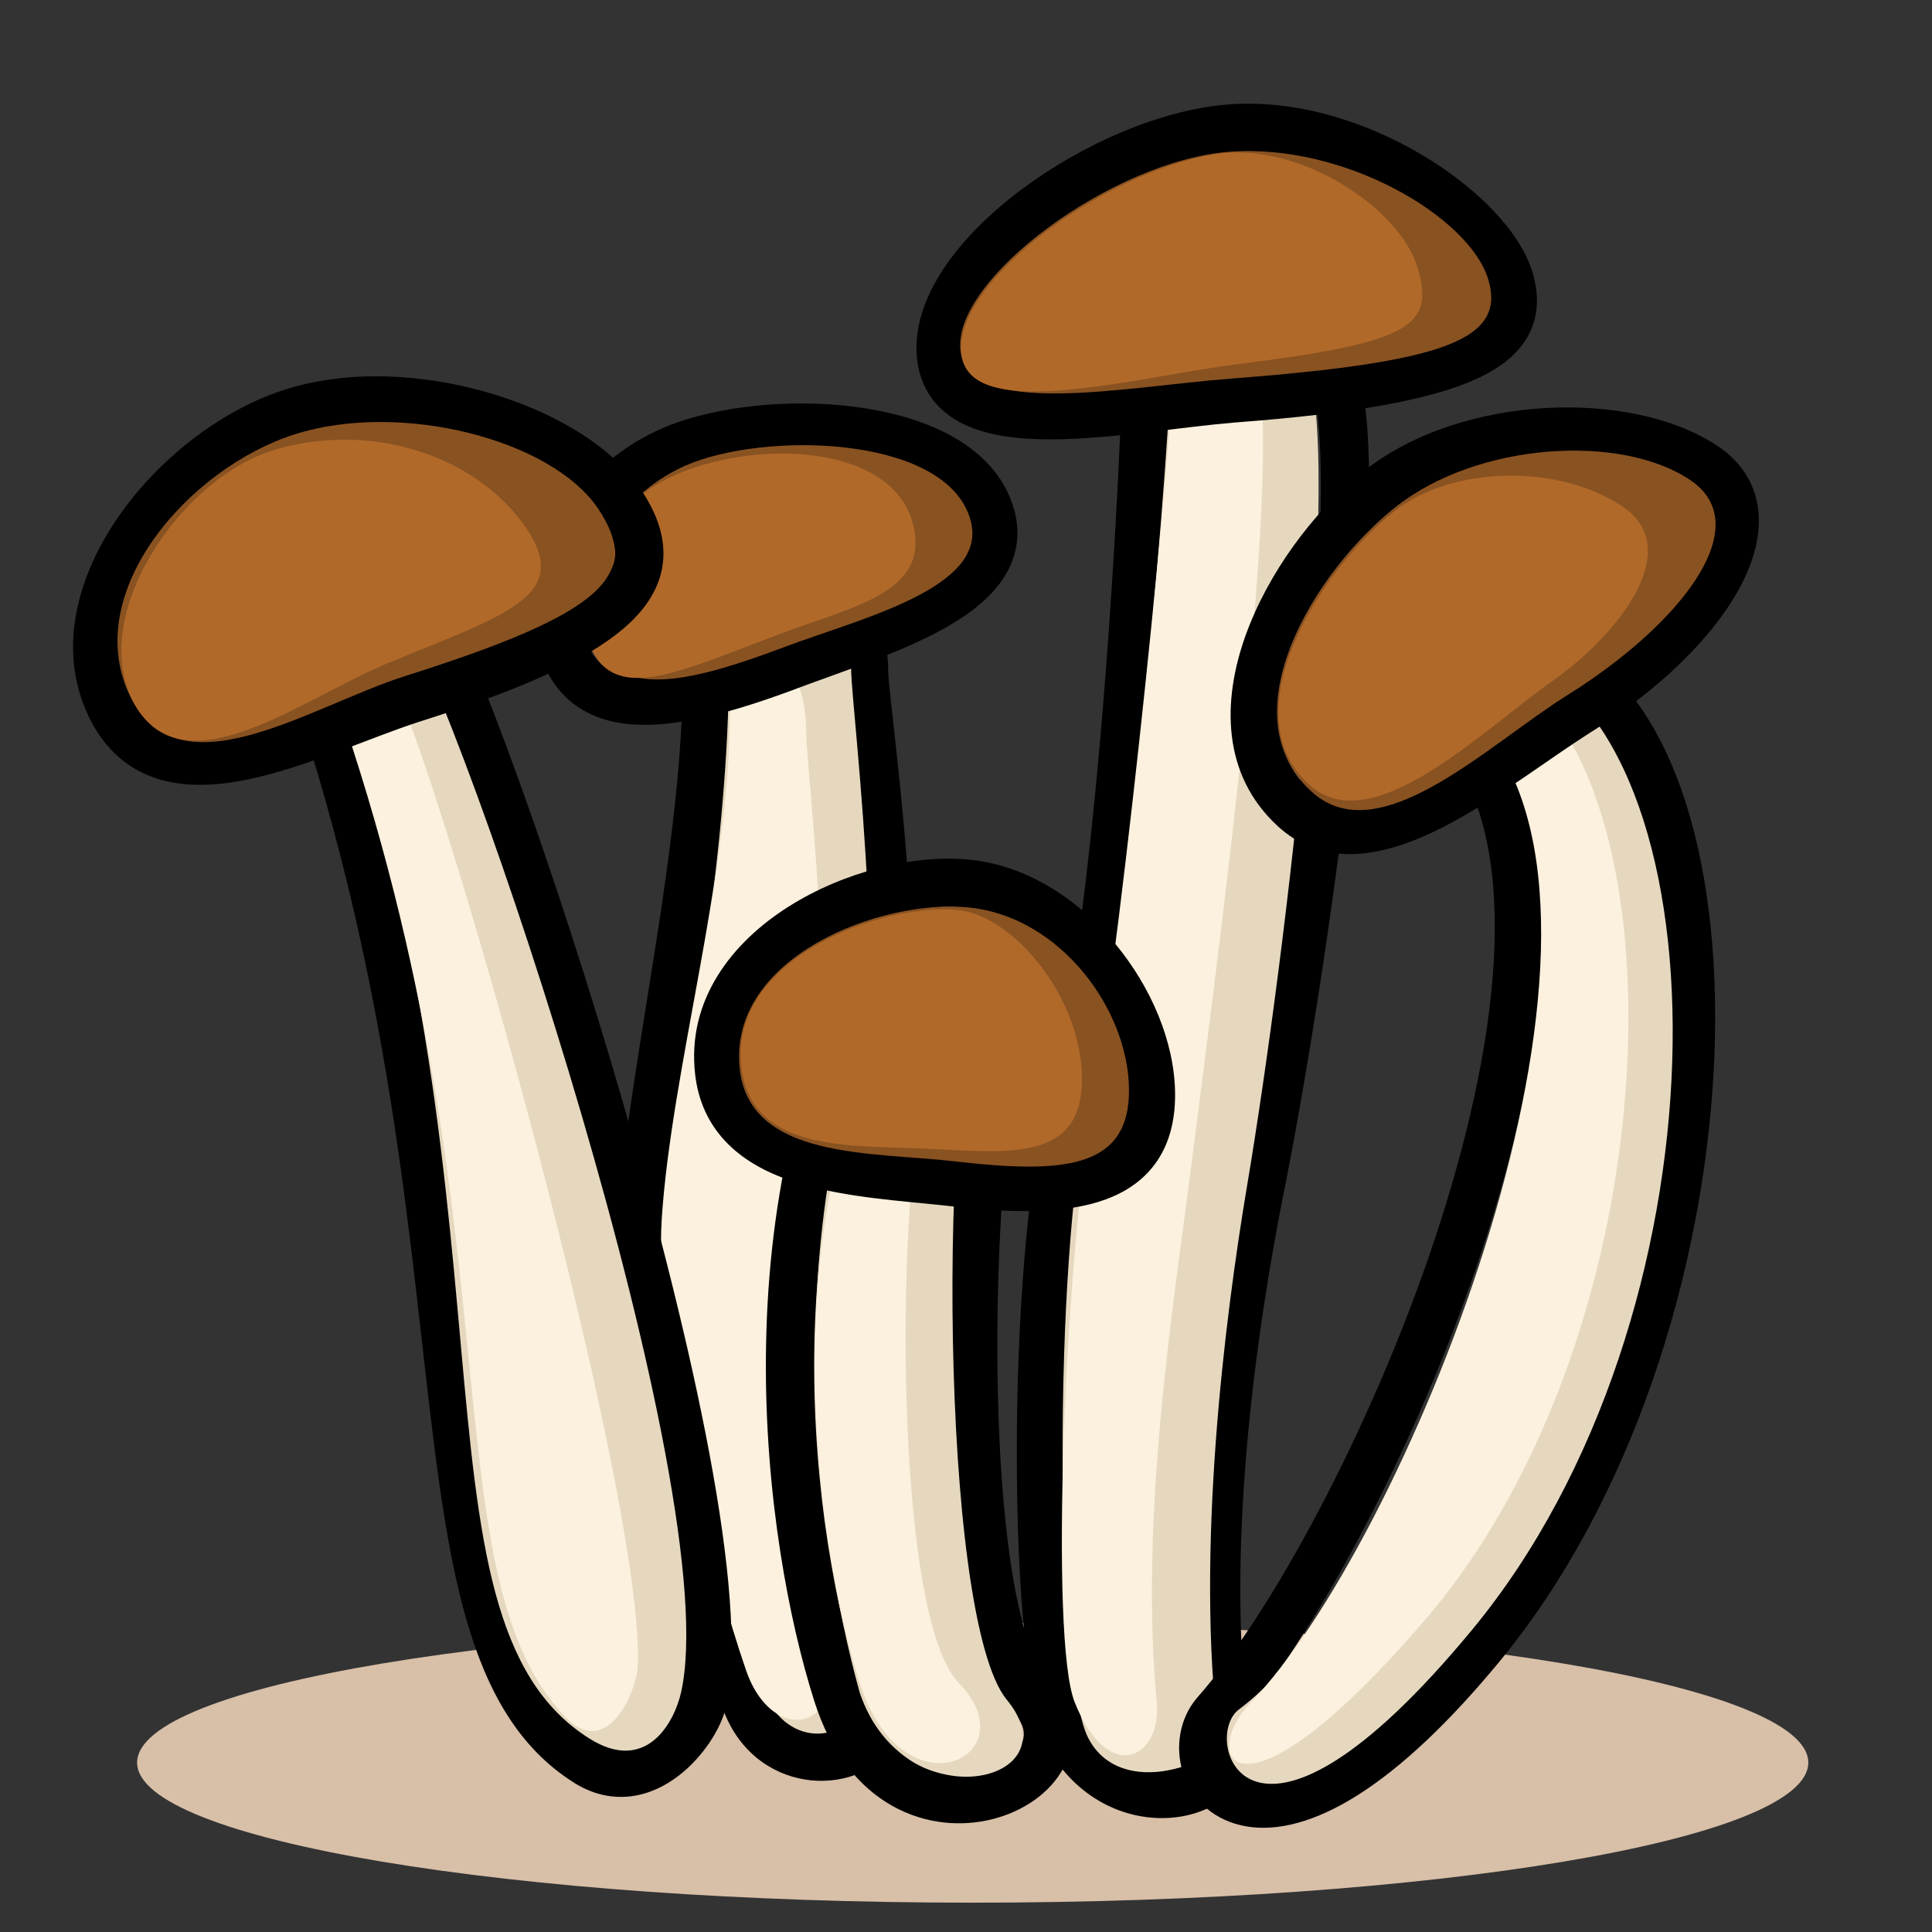 <?xml version="1.0" standalone="no"?><!DOCTYPE svg PUBLIC "-//W3C//DTD SVG 1.1//EN" "http://www.w3.org/Graphics/SVG/1.1/DTD/svg11.dtd"><svg t="1754960229644" class="icon" viewBox="0 0 1024 1024" version="1.1" xmlns="http://www.w3.org/2000/svg" p-id="2131" xmlns:xlink="http://www.w3.org/1999/xlink" width="32" height="32"><rect x="0" y="0" width="1024" height="1024" fill="#333333" stroke="none"/><path d="M958.436 934.218c0 41.001-198.285 74.24-442.88 74.24-244.598 0-442.88-33.239-442.88-74.24s198.282-74.24 442.88-74.24c244.595 0 442.88 33.239 442.88 74.24z" fill="#D8BFA8" p-id="2132"></path><path d="M361.956 355.446c0-35.715 27.456-55.396 54.021-56.182 13.279-0.392 27.057 3.82 37.629 13.517 10.765 9.874 17.149 24.461 17.149 42.668 0 1.943 0.381 6.436 1.183 13.949 0.776 7.296 1.83 16.435 3.039 27.487 2.396 21.906 5.289 50.33 7.217 81.623 3.773 61.228 3.978 134.892-11.159 192.66l-0.732 2.742c-3.776 13.837-4.065 32.266-2.184 53.967 1.869 21.53 5.724 44.923 9.49 68.462 3.722 23.25 7.373 46.738 8.502 67.42 1.068 19.587 0.061 38.958-7.032 53.74l-0.709 1.416c-17.523 33.869-71.782 34.619-92.111-5.962l-0.94-1.964c-13.778-30.008-29.929-76.539-41.856-124.895-11.868-48.125-19.927-99.515-16.586-138.783l0.376-4.283c4.047-44.375 12.639-93.064 20.157-141.263 7.821-50.132 14.546-100.047 14.546-146.319z m25.6 0c0 48.433-7.02 100.065-14.851 150.267-7.644 48.998-16.01 96.371-19.953 139.597l-0.369 4.17c-2.977 35.013 4.252 83.118 15.933 130.483 11.625 47.137 27.295 92.091 40.266 120.343l0.543 1.142c11.732 23.547 39.437 19.372 46.508 5.704l0.402-0.806c4.063-8.512 5.548-22.221 4.513-41.193-1.042-19.123-4.457-41.28-8.218-64.765-3.712-23.199-7.752-47.639-9.718-70.298-1.948-22.49-2.007-44.603 2.993-62.922l0.678-2.534c14.021-53.537 14.108-123.709 10.358-184.548-1.892-30.705-4.733-58.668-7.112-80.415-1.18-10.778-2.276-20.283-3.052-27.561-0.75-7.055-1.324-13.064-1.324-16.66 0-11.95-4.017-19.366-8.852-23.803-5.028-4.611-12.05-7.014-19.571-6.792-15.032 0.445-29.176 10.918-29.176 30.592z" fill="#000000" p-id="2133"></path><path d="M358.958 641.805c-4.92 72.804 23.811 195.031 44.644 252.134 12.047 33.019 44.833 30.904 54.564 7.24 18.852-45.844-20.718-174.638-7.045-237.673 23.811-109.78 0-287.107 0-308.823 0-59.113-64.804-54.287-64.804 0 0 92.823-21.409 199.055-27.359 287.122z" fill="#E5D8BF" p-id="2134"></path><path d="M350.725 646.218c-4.201 65.124 27.011 188.28 44.795 239.36 10.284 29.537 35.213 33.969 43.52 12.8 16.092-41.006-23.398-177.149-11.727-233.536 20.326-98.202 0-256.822 0-276.244 0-52.879-40.563-57.18-40.563-8.62 0 83.031-30.945 187.464-36.024 266.24z" fill="#FBF1DE" p-id="2135"></path><path d="M644.746 144.328c24.973-1.741 54.031 9.531 70.172 38.738l0.84 1.6c4.078 8.184 6.415 19.108 7.839 30.963 1.564 13.007 2.181 28.608 2.079 45.924-0.205 34.66-3.292 77.248-7.951 121.836-9.032 86.423-24.084 181.391-36.14 242.857l-1.157 5.844c-13.988 69.944-32.143 192.502-17.812 288.724l0.151 1.134c1.352 11.674-3.456 21.783-11.11 28.867-7.667 7.091-18.143 11.251-29.064 12.449-21.832 2.394-47.777-6.74-64.602-32.515l-0.796-1.242c-3.922-6.239-6.618-15.255-8.676-24.865-2.148-10.017-3.899-22.193-5.294-35.779-2.79-27.2-4.227-60.887-4.296-95.951-0.138-69.714 5.128-146.888 16.742-190.172l1.277-4.908c13.069-51.817 22.515-137.615 28.723-216.617 6.39-81.3 9.244-153.882 9.244-171.955 0-28.37 26.074-43.274 49.83-44.933z m-24.23 44.931c0 19.046-2.911 92.388-9.321 173.962-6.292 80.059-16.059 169.533-30.126 223.606l-0.673 2.55c-10.678 39.798-16.005 114.081-15.867 183.488 0.067 34.499 1.485 67.287 4.163 93.386 1.341 13.066 2.977 24.246 4.859 33.029 1.969 9.19 3.945 14.42 5.32 16.609l1.08 1.659c11.323 16.74 27.412 21.632 39.849 20.268 6.589-0.722 11.589-3.123 14.474-5.791 2.481-2.296 3.302-4.57 3.08-6.961l-0.059-0.479c-15.027-100.9 3.963-227.172 18.03-297.516l1.144-5.773c11.909-60.741 26.849-154.944 35.796-240.571 4.621-44.211 7.613-85.865 7.811-119.324 0.097-16.742-0.507-31.173-1.892-42.721-1.344-11.167-3.295-18.45-5.276-22.472l-0.394-0.76c-10.739-19.43-29.683-26.719-45.988-25.582-17.523 1.224-26.01 10.639-26.01 19.392z" fill="#000000" p-id="2136"></path><path d="M660.987 628.439c-11.809 70.118-27.446 194.491-15.089 293.018 1.441 11.482-51.128 33.708-68.969 0-17.841-33.705-18.765-253.473 0-336.522C600.637 480.01 620.8 225.377 620.8 188.27c0-37.107 47.729-48.622 70.359 0 22.63 48.625-9.7 318.61-30.172 440.169z" fill="#E5D8BF" p-id="2137"></path><path d="M631.04 620.618c-8.914 70.121-27.246 183.076-17.92 281.6 2.785 29.43-25.626 44.785-43.517 0-13.463-33.705-5.082-231.828 9.083-314.88 17.892-104.922 43.397-361.958 43.397-399.068 0-37.107 25.733-48.622 42.813 0 17.08 48.625-18.404 310.792-33.856 432.348z" fill="#FBF1DE" p-id="2138"></path><path d="M209.81 324.014c-3.264-5.03-9.024-9.907-16.297-13.668-7.232-3.74-14.979-5.86-21.304-6.172-6.843-0.338-9.242 1.459-9.59 1.859-0.041 0.046-0.384 0.374-0.474 1.7-0.087 1.329 0.102 3.612 1.252 7.071l0.55 1.551c60.324 159.857 74.529 298.437 86.533 404.035 6.034 53.1 11.428 96.911 21.473 131.469 9.989 34.358 24.033 57.559 45.967 71.378l0.963 0.581c4.762 2.755 8.876 3.292 12.465 2.834 4.073-0.517 8.361-2.447 12.611-5.686 4.239-3.231 7.997-7.437 10.87-11.689 2.967-4.39 4.465-8.044 4.882-9.884l0.458-2.207c2.186-11.338 2.568-27.336 1.083-47.48-1.569-21.271-5.148-46.31-10.278-73.856-10.258-55.084-26.575-119.437-44.79-182.356-18.204-62.892-38.241-124.132-55.875-172.933-8.819-24.41-17.009-45.622-24.038-62.333-7.148-16.986-12.785-28.552-16.461-34.212z m21.473-13.939c5.048 7.777 11.443 21.256 18.58 38.221 7.255 17.244 15.608 38.894 24.52 63.565 17.833 49.349 38.039 111.114 56.392 174.513 18.342 63.365 34.9 128.586 45.366 184.788 5.233 28.096 8.98 54.129 10.642 76.662 1.595 21.617 1.341 40.842-1.792 55.788l-0.312 1.434c-1.344 5.932-4.564 12.534-8.637 18.563-4.165 6.167-9.766 12.539-16.566 17.718-6.787 5.174-15.217 9.49-24.896 10.721-9.613 1.221-19.64-0.712-29.363-6.569l-0.94-0.581c-29.458-18.555-46.075-48.643-56.904-85.891-10.772-37.051-16.353-83.169-22.328-135.726-12.017-105.715-25.984-241.359-85.048-397.885l-0.448-1.226c-4.498-12.687-4.524-25.503 3.825-35.018 7.951-9.065 20.129-11.034 30.093-10.545 10.486 0.517 21.791 3.822 31.805 8.998 9.976 5.158 19.663 12.692 26.01 22.472z" fill="#000000" p-id="2139"></path><path d="M163.84 317.043c119.386 316.385 45.696 539.628 148.48 604.375 30.374 19.136 45.123-8.778 48.64-24.32 24.061-106.286-114.865-519.683-149.76-573.44-19.226-29.614-63.926-50.519-47.36-6.615z" fill="#E5D8BF" p-id="2140"></path><path d="M167.677 341.578c111.25 296.192 56.594 489.836 131.84 568.32 22.236 23.196 37.583-13.192 38.403-25.6 5.606-84.869-104.102-476.695-132.787-530.353-15.805-29.56-52.892-53.468-37.455-12.367z" fill="#FBF1DE" p-id="2141"></path><path d="M341.814 384.187c22.899-0.008 51.016-8.123 81.792-19.727l4.219-1.569c21.578-7.954 50.071-17.347 71.839-29.366 11.712-6.469 22.861-14.392 30.331-24.435 7.616-10.24 11.3-22.628 8.131-36.588l-0.328-1.357c-4.347-16.906-15.77-29.309-29.839-37.947-13.952-8.568-31.094-13.844-48.691-16.678-33.928-5.463-72.622-2.304-100.216 7.342l-2.634 0.955c-28.547 10.701-49.823 31.508-61.962 54.643-12.012 22.886-15.772 49.528-6.728 71.649l0.438 1.05c4.623 10.752 11.735 19.016 21.256 24.456 9.615 5.494 20.746 7.575 32.394 7.572z m72.76-43.679c-30.502 11.502-54.868 18.071-72.771 18.076-8.753 0.003-15.101-1.58-19.684-4.196-4.099-2.342-7.57-5.949-10.186-11.771l-0.512-1.196c-5.409-13.23-3.881-31.813 5.699-50.063 9.449-18.004 26.068-34.248 48.276-42.57l2.194-0.794c23.05-8.038 57.349-11.075 87.608-6.203 15.529 2.501 29.169 6.958 39.365 13.22 10.081 6.19 16.179 13.706 18.44 22.505l0.259 1.121c1.132 5.555-0.166 10.273-3.812 15.173-4.278 5.752-11.732 11.543-22.162 17.3-19.75 10.906-45.215 19.218-68.163 27.697l-4.552 1.7z" fill="#000000" p-id="2142"></path><path d="M514.56 276.298c9.116 35.466-58.849 51.587-98.56 66.56-52.841 19.924-88.635 27.236-101.184-3.456-12.462-30.484 9.121-77.993 52.89-94.395C411.476 228.608 503.165 231.969 514.56 276.301z" fill="#895221" p-id="2143"></path><path d="M483.843 277.578c9.38 36.493-30.82 43.474-71.68 58.88-54.372 20.503-86.93 36.7-99.84 5.12-12.826-31.37 6.162-75.282 51.197-92.16 45.041-16.878 110.124-11.52 120.323 28.16z" fill="#B16929" p-id="2144"></path><path d="M335.828 328.166c-9.659 9.784-23.685 18.729-41.843 27.366-18.276 8.694-41.457 17.411-70.026 26.45l-2.534 0.814c-12.739 4.173-26.565 9.713-41.6 15.332-15.667 5.855-32.346 11.671-48.41 14.989-15.954 3.295-32.609 4.419-47.749-0.31-15.296-4.78-27.817-15.153-36.193-32.084l-0.796-1.659c-16.596-35.517-5.253-74.378 16.09-105.185C83.866 243.42 116.485 217.979 149.427 207.014l1.567-0.512c33.531-10.685 72.965-8.404 107.177 1.421 33.352 9.577 64.458 27.133 80.568 50.117l0.755 1.098c7.306 10.821 12.337 22.492 12.145 34.87-0.2 12.785-5.924 24.146-15.808 34.158z m-18.634-56.243c-11.579-15.864-35.932-30.735-66.092-39.396-30.799-8.845-64.881-10.383-92.337-1.631l-2.583 0.86c-26.726 9.288-54.382 30.725-72.371 56.696-18.662 26.941-25.129 55.839-13.944 79.775l0.522 1.088c5.46 11.075 12.677 16.484 20.91 19.057 9.149 2.857 20.828 2.588 34.934-0.325 13.993-2.89 29.097-8.095 44.628-13.898 14.208-5.312 29.115-11.264 42.68-15.708l2.693-0.868c27.971-8.847 49.935-17.16 66.752-25.16 16.932-8.054 27.948-15.47 34.621-22.231 6.451-6.536 8.356-11.912 8.43-16.576 0.079-5.071-1.974-11.566-7.764-20.145l-1.08-1.539z" fill="#000000" p-id="2145"></path><path d="M68.513 368.056c25.505 54.584 95.657 6.257 146.527-9.838 103.816-32.845 125.96-53.089 101.914-88.712-24.765-36.685-104.806-57.132-160.794-39.288-55.987 17.843-113.152 83.254-87.647 137.838z" fill="#895221" p-id="2146"></path><path d="M71.424 373.402c25.994 45.903 88.287-2.793 133.373-21.581 61.443-25.603 98.865-35.205 74.24-71.683-25.357-37.563-80.051-56.773-131.837-42.24-51.786 14.533-101.768 89.6-75.776 135.503z" fill="#B16929" p-id="2147"></path><path d="M782.989 200.632c-24.394 11.302-65.183 18.458-126.336 23.14l-2.772 0.223c-13.972 1.178-29.555 3.251-46.042 5.156-17.275 1.997-35.313 3.771-51.763 3.73-16.172-0.041-32.415-1.812-45.279-8.038-13.891-6.723-23.567-18.611-24.901-36.334-1.26-16.691 5.299-33.08 15.24-47.593 10.022-14.63 24.21-28.449 40.269-40.466 31.908-23.877 73.441-42.258 109.522-45.082 36.378-2.844 73.377 9.357 102.38 26.488 14.587 8.617 27.517 18.693 37.637 29.204 9.969 10.355 17.905 21.862 21.35 33.464l0.561 2.015c2.639 10.102 2.642 20.628-2.463 30.551-5.294 10.291-15.004 17.797-27.402 23.542z m-128.292-2.386c61.284-4.695 97.797-11.699 117.53-20.838 9.664-4.48 13.724-8.768 15.404-12.032 1.526-2.97 2.066-7.009 0.12-13.563l-0.381-1.178c-2.084-6.003-6.935-13.581-14.868-21.821-8.315-8.637-19.359-17.321-32.215-24.916-25.887-15.291-57.659-25.331-87.363-23.007-30.006 2.348-67.021 18.232-96.182 40.054-14.477 10.831-26.455 22.717-34.486 34.437-8.11 11.843-11.492 22.454-10.834 31.201 0.584 7.716 3.996 12.058 10.529 15.219 7.565 3.661 19.085 5.44 34.189 5.478 14.825 0.038 31.572-1.574 48.763-3.558 15.826-1.83 32.274-4.009 46.897-5.243l2.898-0.233z" fill="#000000" p-id="2148"></path><path d="M508.966 184.786c2.844 37.752 86.623 20.26 142.339 15.992 113.713-8.709 147.062-20.498 137.541-52.562C779.041 115.2 712.678 75.658 651.305 80.461c-61.373 4.803-145.183 66.575-142.339 104.328z" fill="#895221" p-id="2149"></path><path d="M509.437 186.701c2.893 38.4 92.134 13.12 145.92 6.397 92.163-11.52 105.234-20.096 96-51.2-9.51-32.026-63.544-67.351-107.52-60.16-58.931 9.636-137.293 66.56-134.4 104.96z" fill="#B16929" p-id="2150"></path><path d="M824.773 336.66c-23.777-10.281-47.04-10.097-60.035 5.824-12.695 15.555-8.699 37.939 3.784 56.799l1.234 1.812c17.871 25.554 24.571 63.066 21.97 108.393-2.586 45.033-14.252 95.995-31.078 146.701-33.759 101.727-87.299 199.562-125.873 243.333l-0.847 0.998c-17.446 21.253-9.382 59.069 23.675 66.893 16.1 3.809 35.758-0.323 58.043-13.53 21.683-12.846 46.973-34.9 75.935-69.417l2.816-3.377c70.938-85.814 108.06-207.058 113.861-312.922 2.906-53.012-1.992-102.945-14.953-143.263-12.872-40.031-34.394-72.573-66.227-87.217l-2.304-1.029z m-40.202 22.011c1.871-2.294 9.956-7.217 29.847 1.398l1.961 0.878c22.513 10.355 40.714 34.962 52.554 71.793 11.748 36.547 16.55 83.187 13.765 134.029-5.581 101.842-41.405 217.408-108.035 298.01l-2.708 3.254c-27.837 33.172-50.993 52.948-69.358 63.831-19.054 11.29-31.79 12.37-39.099 10.639-12.828-3.036-16.136-17.375-10.125-25.308l0.609-0.745c41.628-47.237 96.563-148.547 130.959-252.193 17.252-51.983 29.583-105.267 32.34-153.298 2.742-47.741-3.876-92.116-26.547-124.534l-0.98-1.441c-9.743-14.702-7.357-23.649-5.184-26.312z" fill="#000000" p-id="2151"></path><path d="M794.88 394.058c81.085 115.942-41.198 439.219-138.24 512-20.48 15.36 5.12 101.097 123.607-42.24 137.569-166.415 136.131-464.561 27.433-514.56-45.896-21.11-37.125 10.017-12.8 44.8z" fill="#E5D8BF" p-id="2152"></path><path d="M793.595 396.618c75.523 116.646-50.365 422.323-130.557 505.6-28.16 29.243-7.488 72.456 92.16-43.52 134.484-156.524 138.524-454.518 38.4-505.6-42.081-21.468-22.838 8.251-0.315 43.036l0.312 0.484z" fill="#FBF1DE" p-id="2153"></path><path d="M921.492 312.591c-14.52 26.253-42.66 53.204-76.593 74.401l-2.15 1.357c-10.813 6.879-22.52 15.206-35.372 23.956-13.437 9.149-27.835 18.552-42.202 25.92-27.139 13.919-60.329 23.621-86.492 0.945l-1.242-1.106c-30.098-27.515-29.565-66.803-17.352-100.997 11.871-33.226 35.704-65.172 60.457-85.522l2.399-1.93c26.435-20.882 62.239-31.421 96.236-33.347 33.288-1.887 67.156 4.365 90.573 19.712l1.106 0.737c12.933 8.76 20.052 21.038 21.207 35.208 1.103 13.542-3.318 27.538-10.575 40.666z m-90.156 52.69c31.634-19.761 56.01-43.85 67.75-65.08 5.87-10.616 8.013-19.476 7.465-26.196-0.497-6.088-3.246-11.482-10.048-16.09l-1.646-1.075c-17.316-10.957-44.669-16.689-74.227-15.014-30.328 1.72-60.605 11.121-81.818 27.876l-2.068 1.669c-21.345 17.564-42.33 45.711-52.547 74.309-10.58 29.622-8.625 55.995 10.516 73.492l0.617 0.548c13.018 11.313 31.672 9.313 58.163-4.273 12.872-6.6 26.173-15.245 39.475-24.3 12.214-8.317 24.724-17.198 36.106-24.438l2.26-1.428z" fill="#000000" p-id="2154"></path><path d="M695.114 419.551c35.743 32.678 93.171-24.584 135.606-51.092 59.497-37.169 101.097-89.654 65.28-113.92-36.884-24.986-112.922-20.07-156.16 14.08-43.238 34.153-89.408 110.085-44.726 150.932z" fill="#895221" p-id="2155"></path><path d="M693.76 415.818c33.185 30.339 91.295-28.308 129.285-55.04 34.563-24.32 70.369-69.632 37.117-92.16-34.245-23.199-90.88-21.535-120.965 2.227-40.141 31.708-86.92 107.052-45.437 144.973z" fill="#B16929" p-id="2156"></path><path d="M493.637 466.46c12.083-3.336 24.131-1.354 33.992 3.374 9.759 4.682 18.217 12.449 22.932 21.952 4.695 9.464 5.78 21.166-0.338 31.987l-0.617 1.047c-2.156 3.523-4.874 11.062-7.578 23.127-2.611 11.661-4.959 26.337-6.93 43.162-3.937 33.623-6.298 75.082-6.482 116.659-0.187 41.61 1.81 82.959 6.477 116.444 2.335 16.758 5.297 31.229 8.858 42.644 3.674 11.773 7.549 18.826 10.831 22.185 6.886 7.04 11.346 15.002 12.877 23.539 1.536 8.586-0.064 16.809-3.735 23.956-7.153 13.932-21.896 23.619-37.901 27.653-16.335 4.119-35.569 2.821-53.123-7.058-17.697-9.964-32.543-27.991-41.224-55.258l-0.003-0.003c-13.553-42.573-26.391-109.622-25.72-183.462 0.671-73.815 14.856-155.392 56.302-226.181l0.765-1.283c8.023-13.089 18.706-21.197 30.615-24.486z m22.922 26.455c-5.194-2.491-10.885-3.22-16.105-1.777-4.698 1.295-10.163 4.662-15.122 12.416l-0.986 1.61c-38.464 65.7-52.15 142.438-52.797 213.478-0.645 71.017 11.758 135.37 24.52 175.465l0.673 2.051c7.086 20.89 17.925 32.589 28.716 38.661 11.284 6.351 23.693 7.224 34.309 4.549 10.944-2.76 18.46-8.829 21.384-14.525 1.37-2.665 1.764-5.225 1.311-7.752-0.461-2.573-1.974-6.057-5.978-10.15-7.611-7.78-12.956-19.587-16.973-32.461-4.129-13.235-7.329-29.202-9.772-46.735-4.892-35.103-6.912-77.76-6.725-120.092 0.189-42.368 2.593-84.797 6.661-119.524 2.033-17.352 4.503-32.965 7.373-45.778 2.78-12.406 6.208-23.521 10.724-30.899l0.241-0.417c1.129-2.112 1.229-4.616-0.387-7.875-1.859-3.745-5.773-7.706-11.067-10.245z" fill="#000000" p-id="2157"></path><path d="M478.651 499.116C409.492 636.442 431.36 810.058 455.68 897.155c23.368 69.112 114.237 47.759 77.975 3.784-36.262-43.976-35.773-337.554-12.695-381.44 14.085-26.785-19.256-66.158-42.309-20.383z" fill="#E5D8BF" p-id="2158"></path><path d="M477.437 527.178c-69.714 119.078-44.721 292.677-21.76 364.8 22.961 72.125 90.491 38.863 52.483 0-38.008-38.863-33.531-304.998-10.245-343.04 14.216-23.219 2.762-61.45-20.477-21.76z" fill="#FBF1DE" p-id="2159"></path><path d="M586.36 635.602c-21.317 7.936-50.243 7.424-82.074 3.74l-4.319-0.479c-22.1-2.342-51.492-4.175-75.722-11.428-13.199-3.953-26.115-9.812-36.311-19.116-10.153-9.265-17.103-21.491-19.274-37.089l-0.195-1.518c-4.695-39.89 19.784-70.387 49.49-89.183 29.187-18.468 66.412-27.807 95.736-24.906l1.39 0.146c30.438 3.443 57.17 21.688 76.091 44.541 18.89 22.822 31.319 51.807 31.639 78.961l-0.005 2.557c-0.205 12.675-3.105 23.852-9.254 33.129-6.595 9.953-16.138 16.53-27.192 20.644z m-79.13-21.688c31.626 3.661 55.112 3.313 70.198-2.304 7.148-2.66 11.802-6.292 14.787-10.793 2.831-4.275 4.854-10.383 4.997-19.4l0.003-1.843c-0.238-20.068-9.736-43.579-25.761-62.935-15.995-19.323-37.169-32.934-59.249-35.43l-2.184-0.215c-22.81-1.91-53.775 5.601-78.377 21.169-25.341 16.036-40.835 38.372-37.755 64.556l0.259 1.861c1.452 9.124 5.407 15.69 11.041 20.831 6.292 5.74 15.194 10.148 26.399 13.501 21.535 6.446 47.017 7.91 70.892 10.473l4.751 0.53z" fill="#000000" p-id="2160"></path><path d="M392.138 567.053c5.606 47.639 70.479 43.471 113.462 48.445 57.196 6.62 93.299 4.503 92.792-38.344-0.504-42.56-36.498-90.701-83.832-96.056-47.337-5.356-129.428 26.404-122.422 85.955z" fill="#895221" p-id="2161"></path><path d="M392.963 565.578c5.519 46.897 61.151 41.088 103.677 43.52 44.8 2.56 77.299 3.776 76.8-38.4-0.497-41.897-35.84-84.989-65.277-88.32-38.4-4.344-122.099 24.579-115.2 83.2z" fill="#B16929" p-id="2162"></path></svg>